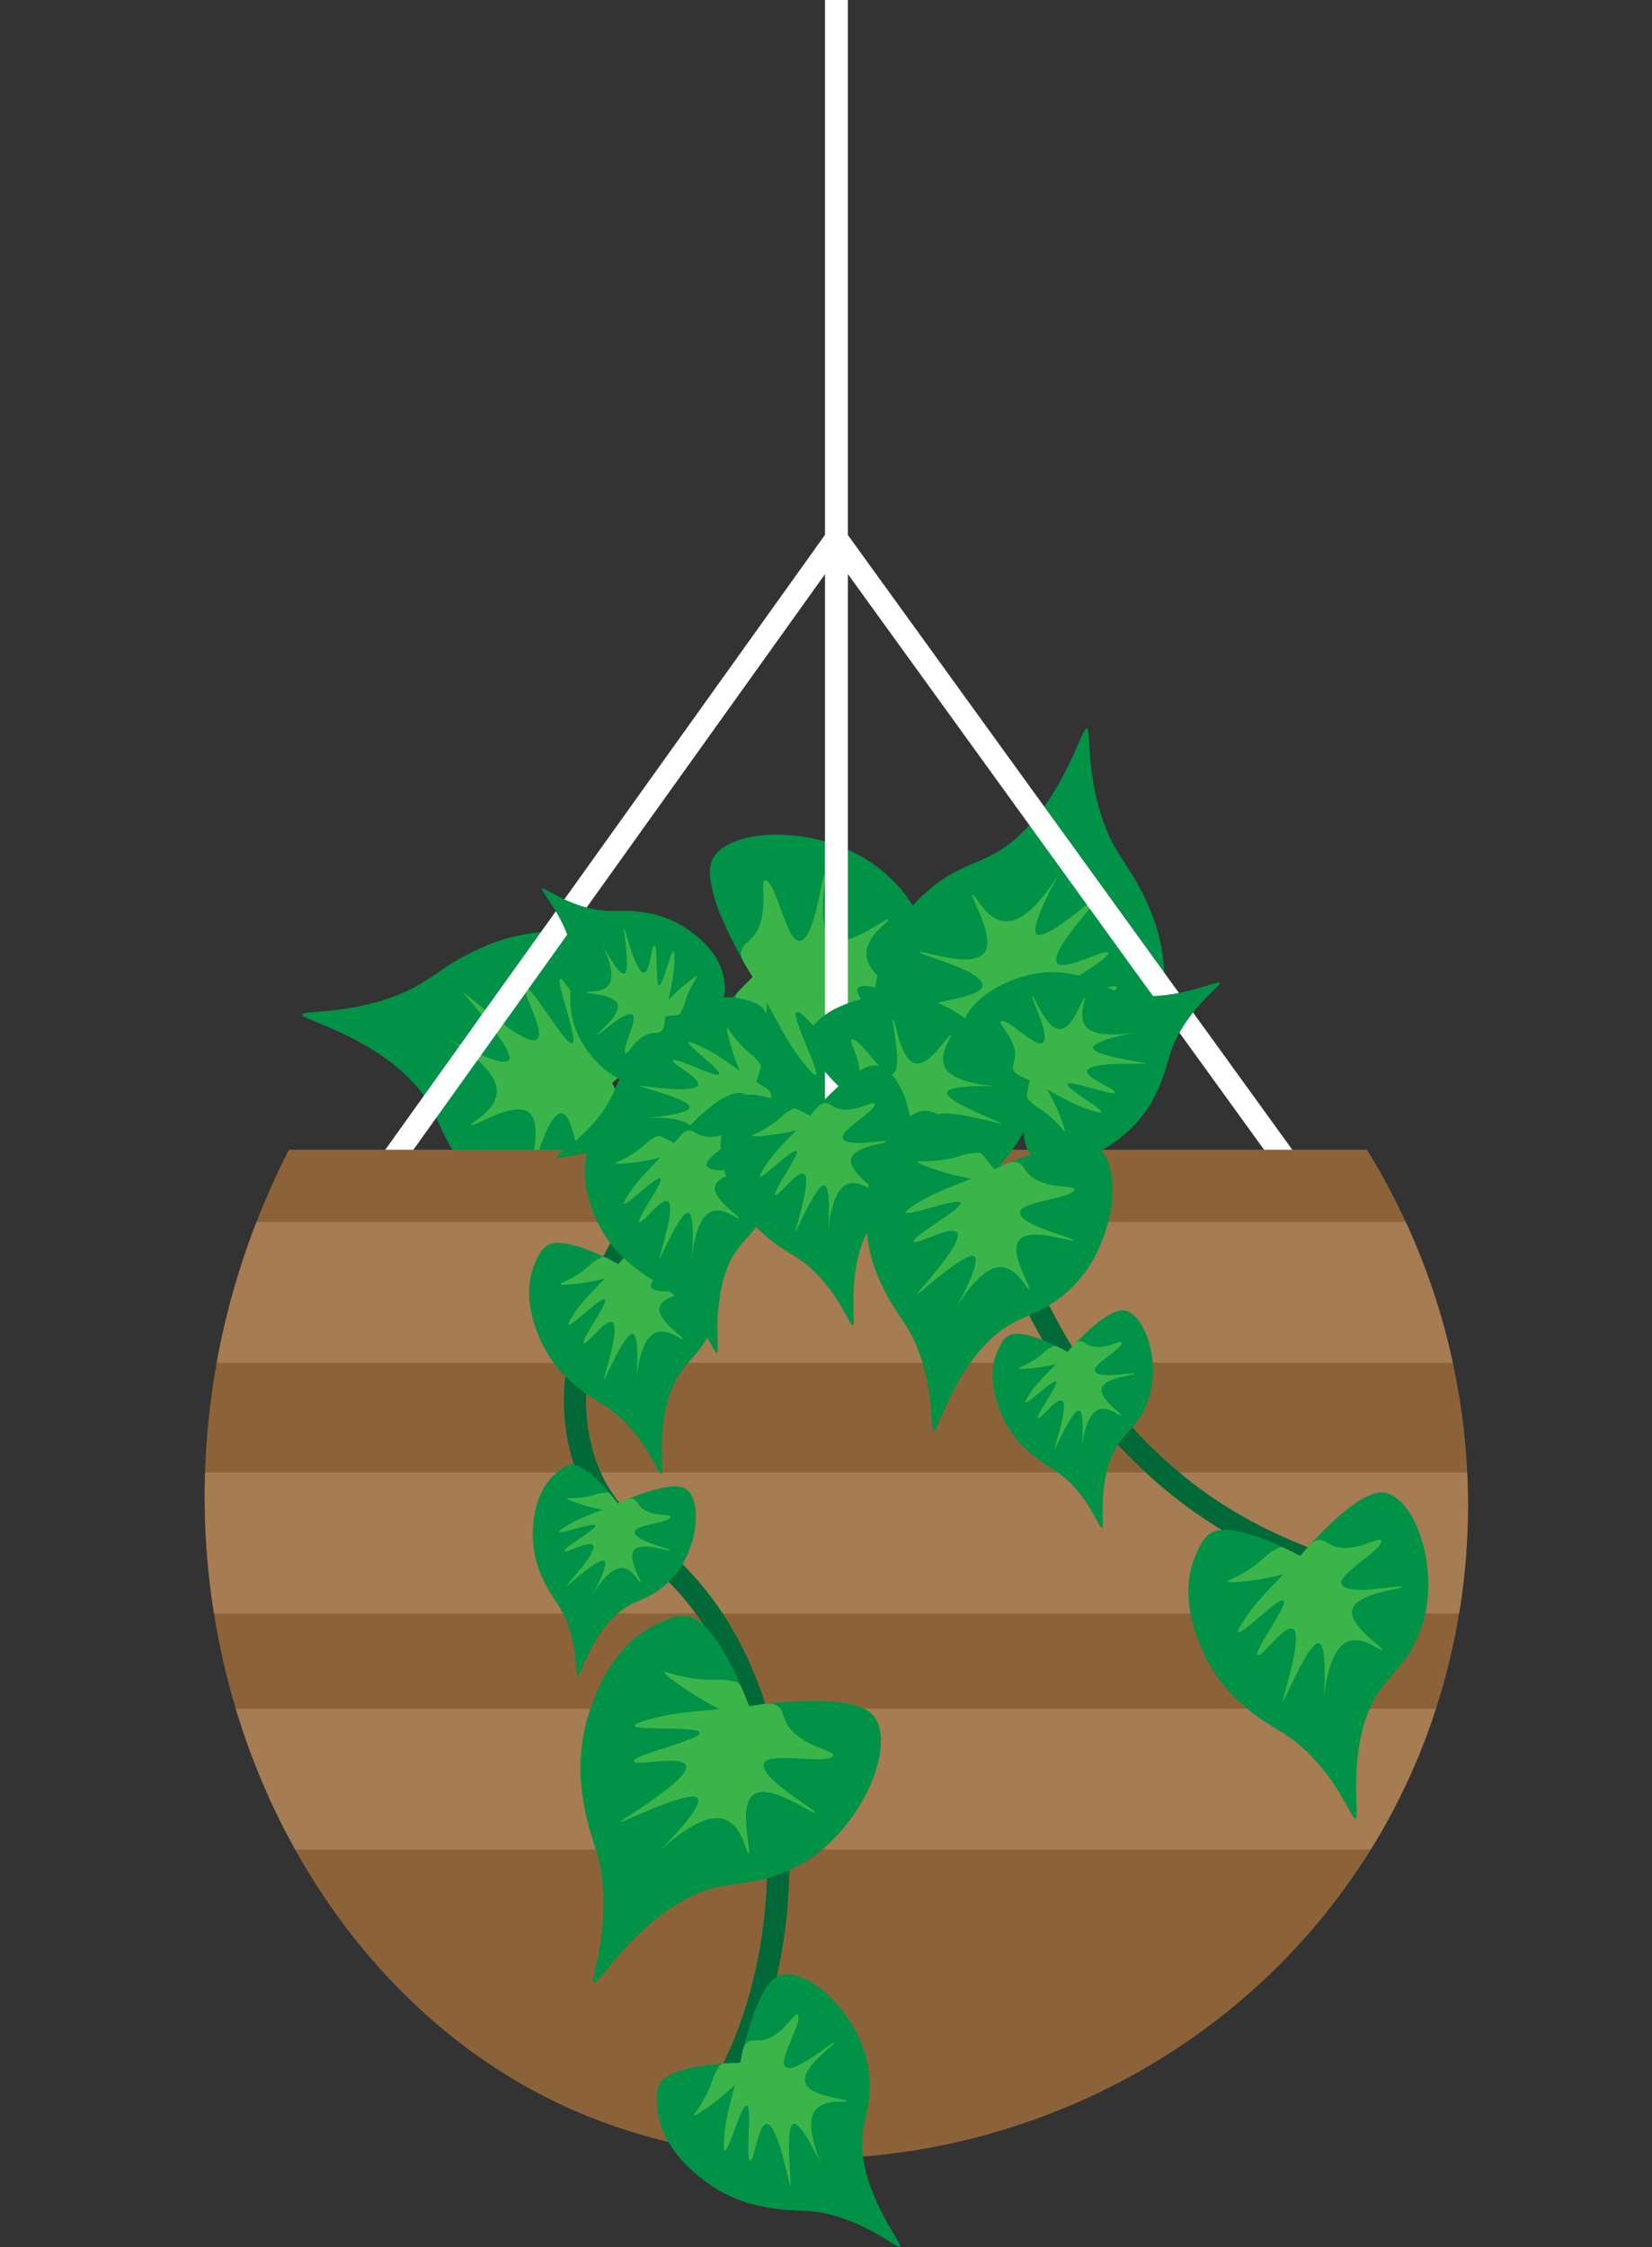 <?xml version="1.0" encoding="UTF-8"?>
<svg id="Layer_2" data-name="Layer 2" xmlns="http://www.w3.org/2000/svg" xmlns:xlink="http://www.w3.org/1999/xlink" viewBox="0 0 216.72 294.65">
  <rect x="0" y="0" width="216.72" height="294.65" fill="#333333" stroke="none"/>
  <defs>
    <style>
      .cls-1 {
        stroke: #fff;
        stroke-width: 3px;
      }

      .cls-1, .cls-2, .cls-3 {
        fill: none;
      }

      .cls-1, .cls-3 {
        stroke-miterlimit: 10;
      }

      .cls-4 {
        clip-path: url(#clippath);
      }

      .cls-2, .cls-5, .cls-6, .cls-7, .cls-8 {
        stroke-width: 0px;
      }

      .cls-3 {
        stroke: #006937;
        stroke-width: 2.91px;
      }

      .cls-5 {
        fill: #3bb54a;
      }

      .cls-6 {
        fill: #a67c52;
      }

      .cls-7 {
        fill: #8c6339;
      }

      .cls-8 {
        fill: #009247;
      }
    </style>
    <clipPath id="clippath">
      <path class="cls-2" d="m37.9,150.77c-25.86,50.68-3.54,108.71,38.15,126.3,33.39,14.09,76.5,2.92,99.99-28.94,20.74-28.14,22.14-66.82,3.29-97.36"/>
    </clipPath>
  </defs>
  <g id="Layer_1-2" data-name="Layer 1">
    <g>
      <g>
        <path class="cls-8" d="m98.75,128.13s-7.57-11.93-5.14-15.71c2.75-4.28,15.08-4.17,22.19,1.83,5.68,4.8,4.4,8.07,10.6,12.43,6.29,4.42,13.76,5.3,13.71,5.94-.04.56-5.3.63-11.11,3.38-5.68,2.69-5.9,5.01-12.49,8.54-.81.43-4.53,2.36-9.69,2.64-2.09.12-8.55.48-13.26-3.73-1.17-1.05-2.01-1.8-2.44-3.11-1.3-3.97,7.62-12.21,7.62-12.21Z"/>
        <path class="cls-5" d="m99.29,129.01c.54.91.99,1.86,1.5,2.79,1.95,3.61,2.99,5.65,4.91,7.95,1,1.2,1.21,1.24,1.29,1.19.63-.35-3.28-7.75-2.5-8.24.82-.51,6.1,6.95,6.81,6.49.65-.42-3.31-5.49-2.14-6.51,1.45-1.26,10.06,5.19,10.2,5.03.13-.16-7.66-6.77-6.84-8.13.78-1.29,9.03,2.2,9.03,2.2,0,0-7.58-2.95-7.88-6.44-.23-2.67,3.08-4.44,2.86-4.77-.24-.35-5.15,3.8-7.34,2.47-2.31-1.4-.6-8.29-.99-8.35-.42-.06-1.23,8.45-3.28,8.7-1.78.22-3.12-8.08-4.59-7.94-.7.06.8,4.99-1.75,7.62-.59.61-1.13.83-1.31,1.58-.26,1.1.61,1.96,2.02,4.35Z"/>
        <path class="cls-5" d="m100.63,131.35c-.07,1.44-.25,3.47-.76,5.87-.32,1.51-.62,2.89-.88,2.88-.14,0-.1-1.96-1.02-4.82-.4-1.24-1.12-2.4-1.3-3.55-.09-.56-.44-1,.18-1.69,1.15-1.29,3.13-2.7,2.29-3.58"/>
      </g>
      <g>
        <path class="cls-8" d="m80.29,141.98s6.23,12.68,3.41,16.18c-3.19,3.96-15.44,2.52-21.86-4.22-5.13-5.39-3.5-8.5-9.2-13.51-5.78-5.08-13.1-6.76-12.99-7.39.1-.55,5.34-.05,11.41-2.15,5.93-2.06,6.41-4.35,13.34-7.13.85-.34,4.76-1.85,9.92-1.58,2.09.11,8.56.45,12.78,5.14,1.05,1.17,1.8,2,2.09,3.36.86,4.09-8.9,11.31-8.9,11.31Z"/>
        <path class="cls-5" d="m79.85,141.05c-.44-.96-.79-1.96-1.18-2.94-1.55-3.8-2.36-5.94-4.02-8.44-.87-1.3-1.07-1.36-1.16-1.33-.66.28,2.42,8.06,1.59,8.46-.87.42-5.31-7.57-6.07-7.19-.7.35,2.7,5.82,1.42,6.7-1.58,1.09-9.44-6.25-9.59-6.11-.15.15,6.88,7.56,5.92,8.82-.91,1.2-8.73-3.17-8.73-3.17,0,0,7.21,3.75,7.14,7.26-.06,2.68-3.55,4.08-3.36,4.43.2.37,5.53-3.22,7.56-1.66,2.15,1.64-.3,8.31.08,8.41.41.11,2.14-8.27,4.2-8.3,1.79-.02,2.23,8.37,3.7,8.39.7.01-.25-5.04,2.56-7.39.65-.54,1.21-.7,1.47-1.42.38-1.06-.39-2.02-1.54-4.54Z"/>
        <path class="cls-5" d="m78.77,138.58c.22-1.43.63-3.43,1.39-5.75.48-1.47.92-2.81,1.19-2.77.14.02-.12,1.96.49,4.9.26,1.28.85,2.5.91,3.67.03.57.33,1.04-.37,1.66-1.29,1.15-3.4,2.34-2.67,3.31"/>
      </g>
      <g>
        <path class="cls-8" d="m132.78,135.95s-12.81,5.96-16.25,3.07c-3.89-3.28-2.19-15.49,4.68-21.77,5.49-5.02,8.57-3.32,13.7-8.91,5.2-5.67,7.04-12.96,7.66-12.83.55.11-.06,5.34,1.91,11.45,1.93,5.97,4.21,6.5,6.85,13.48.33.86,1.75,4.79,1.37,9.95-.15,2.08-.63,8.55-5.41,12.67-1.19,1.03-2.04,1.76-3.4,2.02-4.11.77-11.12-9.14-11.12-9.14Z"/>
        <path class="cls-5" d="m133.72,135.54c.97-.42,1.98-.74,2.96-1.12,3.83-1.47,5.99-2.23,8.52-3.84,1.32-.84,1.38-1.04,1.35-1.13-.26-.67-8.11,2.25-8.49,1.41-.4-.88,7.68-5.15,7.32-5.91-.34-.7-5.88,2.58-6.73,1.28-1.06-1.6,6.45-9.31,6.31-9.46-.14-.15-7.7,6.72-8.94,5.74-1.18-.94,3.35-8.67,3.35-8.67,0,0-3.91,7.13-7.41,6.98-2.68-.12-4-3.63-4.36-3.45-.38.19,3.1,5.59,1.5,7.6-1.69,2.11-8.3-.47-8.41-.1-.12.41,8.22,2.31,8.21,4.37-.01,1.79-8.41,2.05-8.47,3.53-.03.7,5.05-.14,7.33,2.72.53.66.68,1.23,1.39,1.5,1.06.4,2.03-.35,4.57-1.44Z"/>
        <path class="cls-5" d="m136.21,134.51c1.42.25,3.41.7,5.72,1.51,1.46.51,2.79.98,2.74,1.25-.03.14-1.96-.16-4.91.39-1.28.24-2.52.8-3.69.83-.57.02-1.05.3-1.65-.4-1.13-1.31-2.27-3.45-3.25-2.74"/>
      </g>
      <polygon class="cls-1" points="50.24 153.77 109.72 70.63 169.85 153.77 50.24 153.77"/>
      <line class="cls-1" x1="109.73" y1="153.74" x2="109.73"/>
      <g>
        <path class="cls-7" d="m37.9,150.77c-25.86,50.68-3.54,108.71,38.15,126.3,33.39,14.09,76.5,2.92,99.99-28.94,20.74-28.14,22.14-66.82,3.29-97.36"/>
        <g class="cls-4">
          <rect class="cls-6" x="1.9" y="224.06" width="213.99" height="18.47"/>
          <rect class="cls-6" x="2.73" y="193.1" width="213.99" height="18.47"/>
          <rect class="cls-6" y="160.24" width="213.99" height="18.47"/>
        </g>
      </g>
      <path class="cls-3" d="m98.11,141.24c-13.4,14.52-26.68,33.56-21.55,50.01,3.28,10.52,11.33,11.12,18.3,23.18,10.47,18.13,9.7,46.94-2.96,63.82"/>
      <g>
        <path class="cls-8" d="m97.13,270.51s1.97-10.67,5.31-11.53c3.78-.98,10.66,5.52,11.53,12.61.7,5.67-1.74,6.84-.52,12.53,1.24,5.77,4.98,10.17,4.62,10.5-.31.29-3.31-2.41-8.02-3.9-4.6-1.45-5.94-.26-11.48-1.71-.68-.18-3.78-1.04-6.83-3.57-1.24-1.02-5.07-4.2-5.52-9.02-.11-1.2-.19-2.06.25-3.02,1.34-2.91,10.66-2.9,10.66-2.9Z"/>
        <path class="cls-5" d="m96.97,271.28c-.17.79-.41,1.57-.62,2.35-.79,3.05-1.27,4.74-1.39,7.04-.06,1.2.04,1.33.11,1.35.53.13,2.2-6.08,2.89-5.94.73.14-.19,7.1.45,7.21.59.1,1-4.82,2.19-4.78,1.47.05,2.95,8.18,3.11,8.15.16-.02-.78-7.81.39-8.15,1.11-.32,3.93,5.95,3.93,5.95,0,0-2.73-5.62-1.07-7.74,1.26-1.62,4.05-.89,4.1-1.2.05-.32-4.88-.55-5.42-2.44-.57-2,3.99-4.98,3.8-5.22-.2-.26-5.1,4.12-6.39,3.19-1.11-.81,2.46-6.17,1.56-6.87-.43-.33-2.15,3.22-4.96,3.38-.65.04-1.07-.12-1.56.21-.72.48-.68,1.42-1.13,3.5Z"/>
        <path class="cls-5" d="m96.5,273.3c-.79.78-1.96,1.82-3.49,2.91-.97.68-1.86,1.31-2,1.16-.07-.08.97-1.15,1.94-3.25.42-.91.62-1.93,1.12-2.68.24-.36.28-.79.99-.86,1.32-.12,3.17.12,3.16-.82"/>
      </g>
      <g>
        <path class="cls-8" d="m98.27,223.73s13.95-2.28,16.47,1.44c2.86,4.21-2.08,15.5-10.4,19.69-6.65,3.34-9.15.88-15.6,4.87-6.54,4.05-10.28,10.57-10.84,10.28-.5-.26,1.51-5.12,1.26-11.54-.24-6.27-2.3-7.4-2.95-14.83-.08-.92-.39-5.09,1.37-9.95.71-1.96,2.92-8.06,8.63-10.74,1.43-.67,2.44-1.14,3.82-1.02,4.16.37,8.24,11.8,8.24,11.8Z"/>
        <path class="cls-5" d="m97.25,223.88c-1.05.14-2.11.18-3.16.28-4.08.38-6.37.53-9.24,1.4-1.5.45-1.61.63-1.61.72.07.71,8.42.02,8.56.94.15.95-8.79,2.88-8.64,3.72.13.77,6.35-.89,6.83.59.59,1.83-8.73,7.22-8.63,7.4.1.19,9.23-4.39,10.16-3.1.88,1.22-5.57,7.44-5.57,7.44,0,0,5.69-5.81,9.02-4.72,2.54.84,2.87,4.58,3.27,4.5.42-.08-1.47-6.22.61-7.72,2.2-1.58,7.86,2.7,8.07,2.37.23-.36-7.29-4.45-6.72-6.43.5-1.72,8.65.3,9.11-1.1.22-.67-4.9-1.23-6.32-4.6-.33-.78-.32-1.37-.94-1.82-.91-.67-2.05-.21-4.79.15Z"/>
        <path class="cls-5" d="m94.58,224.2c-1.3-.63-3.1-1.6-5.1-3-1.27-.89-2.42-1.7-2.3-1.94.06-.12,1.84.68,4.83.96,1.3.12,2.64-.09,3.77.19.55.14,1.09,0,1.48.83.73,1.57,1.25,3.94,2.39,3.51"/>
      </g>
      <g>
        <path class="cls-8" d="m81.04,197.15s7.13-3.4,9.07-1.8c2.19,1.81,1.31,8.65-2.51,12.2-3.05,2.83-4.78,1.9-7.61,5.05-2.88,3.2-3.87,7.28-4.22,7.21-.31-.06,0-2.99-1.13-6.39-1.11-3.33-2.39-3.61-3.9-7.51-.19-.48-1-2.67-.82-5.56.08-1.17.31-4.78,2.96-7.11.66-.58,1.13-1,1.89-1.15,2.29-.45,6.27,5.05,6.27,5.05Z"/>
        <path class="cls-5" d="m80.52,197.39c-.54.24-1.1.43-1.65.64-2.13.84-3.34,1.28-4.75,2.19-.73.48-.77.59-.75.64.15.37,4.52-1.3,4.74-.83.23.49-4.27,2.92-4.06,3.35.19.39,3.27-1.47,3.76-.75.6.89-3.56,5.24-3.48,5.32.08.09,4.27-3.8,4.97-3.25.66.52-1.83,4.86-1.83,4.86,0,0,2.15-4.01,4.11-3.94,1.5.05,2.26,2.01,2.46,1.91.21-.11-1.76-3.11-.88-4.24.93-1.19,4.64.22,4.7.01.06-.23-4.61-1.25-4.61-2.4,0-1,4.69-1.19,4.72-2.02.01-.39-2.82.11-4.11-1.48-.3-.37-.39-.68-.79-.83-.59-.22-1.13.21-2.55.83Z"/>
        <path class="cls-5" d="m79.13,197.98c-.8-.14-1.91-.37-3.21-.82-.82-.28-1.56-.54-1.54-.68.01-.08,1.1.08,2.74-.24.72-.14,1.41-.46,2.06-.49.32-.01.58-.18.93.22.64.73,1.29,1.92,1.83,1.51"/>
      </g>
      <g>
        <path class="cls-8" d="m81.11,165.77s6.1-7.32,9.03-6.54c3.31.88,5.78,8.82,3.39,14.62-1.91,4.64-4.28,4.49-5.8,9.37-1.54,4.95-.57,9.92-.99,10.03-.37.09-1.49-3.27-4.46-6.44-2.89-3.09-4.43-2.76-8.05-6.26-.45-.43-2.44-2.42-3.69-5.68-.5-1.32-2.07-5.39-.34-9.28.43-.97.74-1.66,1.49-2.21,2.28-1.65,9.41,2.38,9.41,2.38Z"/>
        <path class="cls-5" d="m80.66,166.29c-.47.53-.99,1.02-1.49,1.54-1.92,1.99-3.01,3.08-4.1,4.79-.56.89-.54,1.03-.5,1.08.35.33,4.3-3.7,4.78-3.3.5.42-3.21,5.35-2.76,5.71.41.33,2.85-3.26,3.74-2.71,1.11.67-1.26,7.53-1.13,7.58.13.05,2.77-6.31,3.81-6.07.99.23.45,6.25.45,6.25,0,0,.33-5.47,2.51-6.39,1.67-.7,3.48,1.07,3.65.85.18-.23-3.5-2.52-3.1-4.2.42-1.77,5.2-2.09,5.16-2.35-.05-.29-5.68.95-6.26-.31-.51-1.1,4.54-3.67,4.16-4.58-.18-.44-3.04,1.54-5.25.45-.51-.25-.77-.55-1.28-.51-.76.06-1.14.8-2.38,2.19Z"/>
        <path class="cls-5" d="m79.43,167.63c-.94.25-2.28.55-3.93.72-1.04.1-1.98.2-2.03.03-.02-.09,1.24-.46,2.89-1.65.71-.51,1.31-1.21,2.01-1.57.34-.17.55-.49,1.12-.23,1.06.48,2.38,1.45,2.77.74"/>
      </g>
      <path class="cls-3" d="m184.24,208.98c-7.93-3.09-18.11-5.26-28.48-13.19-11.81-9.04-22.5-23.92-28.18-48.93"/>
      <g>
        <path class="cls-8" d="m99.2,141.87s8.19,4.86,7.89,7.88c-.35,3.41-7.79,7.11-13.9,5.67-4.88-1.15-5.11-3.51-10.17-4.24-5.13-.74-9.89,1.01-10.06.61-.15-.35,3-1.99,5.65-5.42,2.59-3.35,2.02-4.82,4.9-8.94.36-.51,2-2.8,5.02-4.55,1.22-.71,5-2.9,9.11-1.81,1.03.27,1.76.47,2.42,1.13,1.99,1.99-.86,9.67-.86,9.67Z"/>
        <path class="cls-5" d="m98.61,141.5c-.6-.38-1.17-.82-1.75-1.22-2.27-1.58-3.52-2.48-5.38-3.28-.97-.42-1.11-.37-1.14-.32-.27.4,4.34,3.66,4.02,4.19-.34.56-5.79-2.32-6.07-1.82-.26.46,3.67,2.29,3.27,3.26-.49,1.2-7.64-.05-7.67.09-.03.14,6.67,1.73,6.59,2.8-.07,1.01-6.1,1.43-6.1,1.43,0,0,5.46-.54,6.7,1.47.95,1.53-.5,3.61-.26,3.74.25.14,1.93-3.85,3.66-3.73,1.82.13,2.89,4.8,3.14,4.72.27-.09-1.84-5.46-.69-6.23,1-.67,4.34,3.9,5.18,3.37.4-.25-2-2.75-1.28-5.12.17-.55.43-.85.3-1.35-.18-.74-.97-.99-2.54-2Z"/>
        <path class="cls-5" d="m97.09,140.51c-.4-.89-.91-2.17-1.33-3.76-.27-1.01-.51-1.93-.35-2,.09-.04.66,1.15,2.08,2.59.62.62,1.4,1.1,1.87,1.73.23.31.57.47.41,1.07-.3,1.13-1.06,2.58-.29,2.85"/>
      </g>
      <g>
        <path class="cls-8" d="m113.92,145.85s-8.62-6.59-7.87-9.96c.85-3.81,9.76-7,16.47-4.56,5.37,1.95,5.31,4.65,10.93,6.15,5.71,1.52,11.32.18,11.45.65.12.41-3.65,1.86-7.11,5.38-3.38,3.44-2.92,5.18-6.73,9.46-.47.53-2.64,2.9-6.28,4.47-1.47.64-6.04,2.61-10.54.83-1.12-.44-1.92-.76-2.58-1.59-1.99-2.52,2.26-10.82,2.26-10.82Z"/>
        <path class="cls-5" d="m114.54,146.34c.63.51,1.21,1.08,1.82,1.62,2.36,2.08,3.65,3.28,5.65,4.43,1.04.6,1.2.57,1.25.52.36-.42-4.42-4.72-3.98-5.27.46-.58,6.24,3.39,6.63,2.87.36-.48-3.84-3.08-3.27-4.12.71-1.29,8.63,1.07,8.68.92.05-.15-7.31-2.84-7.08-4.04.22-1.13,7.09-.81,7.09-.81,0,0-6.24-.12-7.39-2.55-.87-1.86,1.05-4.01.79-4.19-.27-.19-2.7,4.1-4.63,3.73-2.04-.39-2.63-5.81-2.93-5.75-.32.07,1.36,6.42-.05,7.14-1.22.63-4.39-4.99-5.41-4.51-.49.23,1.89,3.38.76,5.95-.26.59-.59.9-.52,1.48.11.86.96,1.25,2.61,2.6Z"/>
        <path class="cls-5" d="m116.12,147.67c.33,1.06.74,2.57,1.01,4.43.17,1.18.32,2.25.13,2.31-.1.03-.59-1.39-2.01-3.2-.62-.79-1.44-1.43-1.88-2.21-.21-.38-.58-.61-.32-1.27.49-1.23,1.54-2.77.7-3.19"/>
      </g>
      <g>
        <path class="cls-8" d="m87.3,133.24s-1.01,7.84-3.41,8.6c-2.71.86-7.98-3.59-8.89-8.72-.73-4.1.99-5.04-.12-9.14-1.13-4.15-4.02-7.2-3.77-7.46.22-.23,2.5,1.63,5.99,2.52,3.4.87,4.33-.05,8.42.79.5.1,2.79.61,5.11,2.33.94.7,3.85,2.85,4.37,6.34.13.87.22,1.49-.06,2.21-.86,2.17-7.64,2.53-7.64,2.53Z"/>
        <path class="cls-5" d="m87.38,132.67c.09-.58.24-1.16.36-1.74.45-2.25.73-3.5.73-5.18,0-.87-.08-.97-.13-.98-.39-.07-1.36,4.51-1.87,4.44-.53-.07-.14-5.17-.61-5.23-.43-.05-.54,3.55-1.41,3.56-1.07.02-2.47-5.83-2.59-5.81-.12.02.88,5.65.04,5.94-.79.28-3.1-4.17-3.1-4.17,0,0,2.2,3.98,1.09,5.59-.85,1.23-2.91.81-2.93,1.03-.02.24,3.57.21,4.04,1.56.5,1.43-2.7,3.78-2.56,3.95.16.18,3.55-3.2,4.52-2.57.84.54-1.55,4.59-.87,5.06.32.22,1.44-2.43,3.48-2.65.47-.05.78.05,1.12-.21.5-.38.44-1.06.69-2.59Z"/>
        <path class="cls-5" d="m87.64,131.19c.55-.6,1.35-1.4,2.43-2.25.68-.54,1.3-1.02,1.41-.92.06.05-.66.88-1.29,2.44-.27.68-.38,1.43-.71,1.99-.16.27-.17.59-.68.66-.96.14-2.31.04-2.27.72"/>
      </g>
      <g>
        <path class="cls-8" d="m88.4,149.9s6.1-7.32,9.03-6.54c3.31.88,5.78,8.82,3.39,14.62-1.91,4.64-4.28,4.49-5.8,9.37-1.54,4.95-.57,9.92-.99,10.03-.37.09-1.49-3.27-4.46-6.44-2.89-3.09-4.43-2.76-8.05-6.26-.45-.43-2.44-2.42-3.69-5.68-.5-1.32-2.07-5.39-.34-9.28.43-.97.74-1.66,1.49-2.21,2.28-1.65,9.41,2.38,9.41,2.38Z"/>
        <path class="cls-5" d="m87.95,150.42c-.47.53-.99,1.02-1.49,1.54-1.92,1.99-3.01,3.08-4.1,4.79-.56.89-.54,1.03-.5,1.08.35.33,4.3-3.7,4.78-3.3.5.42-3.21,5.35-2.76,5.71.41.33,2.85-3.26,3.74-2.71,1.11.67-1.26,7.53-1.13,7.58.13.05,2.77-6.31,3.81-6.07.99.23.45,6.25.45,6.25,0,0,.33-5.47,2.51-6.39,1.67-.7,3.48,1.07,3.65.85.18-.23-3.5-2.52-3.1-4.2.42-1.77,5.2-2.09,5.16-2.35-.05-.29-5.68.95-6.26-.31-.51-1.1,4.54-3.67,4.16-4.58-.18-.44-3.04,1.54-5.25.45-.51-.25-.77-.55-1.28-.51-.76.06-1.14.8-2.38,2.19Z"/>
        <path class="cls-5" d="m86.72,151.76c-.94.25-2.28.55-3.93.72-1.04.1-1.98.2-2.03.03-.02-.09,1.24-.46,2.89-1.65.71-.51,1.31-1.21,2.01-1.57.34-.17.55-.49,1.12-.23,1.06.48,2.38,1.45,2.77.74"/>
      </g>
      <g>
        <path class="cls-8" d="m106.25,146.31s6.1-7.32,9.03-6.54c3.31.88,5.78,8.82,3.39,14.62-1.91,4.64-4.28,4.49-5.8,9.37-1.54,4.95-.57,9.92-.99,10.03-.37.09-1.49-3.27-4.46-6.44-2.89-3.09-4.43-2.76-8.05-6.26-.45-.43-2.44-2.42-3.69-5.68-.5-1.32-2.07-5.39-.34-9.28.43-.97.74-1.66,1.49-2.21,2.28-1.65,9.41,2.38,9.41,2.38Z"/>
        <path class="cls-5" d="m105.8,146.83c-.47.53-.99,1.02-1.49,1.54-1.92,1.99-3.01,3.08-4.1,4.79-.56.89-.54,1.03-.5,1.08.35.33,4.3-3.7,4.78-3.3.5.42-3.21,5.35-2.76,5.71.41.33,2.85-3.26,3.74-2.71,1.11.67-1.26,7.53-1.13,7.58.13.05,2.77-6.31,3.81-6.07.99.23.45,6.25.45,6.25,0,0,.33-5.47,2.51-6.39,1.67-.7,3.48,1.07,3.65.85.18-.23-3.5-2.52-3.1-4.2.42-1.77,5.2-2.09,5.16-2.35-.05-.29-5.68.95-6.26-.31-.51-1.1,4.54-3.67,4.16-4.58-.18-.44-3.04,1.54-5.25.45-.51-.25-.77-.55-1.28-.51-.76.06-1.14.8-2.38,2.19Z"/>
        <path class="cls-5" d="m104.57,148.17c-.94.25-2.28.55-3.93.72-1.04.1-1.98.2-2.03.03-.02-.09,1.24-.46,2.89-1.65.71-.51,1.31-1.21,2.01-1.57.34-.17.55-.49,1.12-.23,1.06.48,2.38,1.45,2.77.74"/>
      </g>
      <g>
        <path class="cls-8" d="m135.08,141.69s-8.69-3.91-8.72-6.94c-.04-3.43,6.94-7.94,13.17-7.2,4.98.59,5.47,2.92,10.58,3.07,5.18.15,9.71-2.12,9.92-1.74.18.33-2.75,2.32-5,6.02-2.2,3.62-1.46,5.01-3.86,9.44-.3.55-1.68,3.01-4.47,5.08-1.13.84-4.64,3.44-8.85,2.82-1.05-.16-1.8-.27-2.53-.85-2.2-1.76-.24-9.7-.24-9.7Z"/>
        <path class="cls-5" d="m135.71,141.98c.64.31,1.25.68,1.88,1.02,2.44,1.31,3.78,2.07,5.72,2.66,1.01.3,1.14.25,1.17.19.22-.43-4.72-3.15-4.46-3.71.27-.59,6.01,1.65,6.24,1.13.21-.48-3.9-1.86-3.62-2.87.35-1.25,7.59-.81,7.61-.95.02-.14-6.82-.97-6.87-2.04-.04-1.01,5.9-2.11,5.9-2.11,0,0-5.36,1.15-6.83-.71-1.12-1.42.09-3.64-.16-3.75-.27-.11-1.49,4.05-3.22,4.11-1.82.07-3.42-4.45-3.65-4.34-.26.12,2.44,5.22,1.38,6.12-.92.78-4.75-3.39-5.53-2.77-.37.29,2.3,2.51,1.84,4.94-.11.56-.33.89-.15,1.37.26.71,1.07.88,2.75,1.7Z"/>
        <path class="cls-5" d="m137.33,142.81c.5.84,1.15,2.05,1.75,3.59.38.97.73,1.86.57,1.95-.08.05-.78-1.07-2.36-2.34-.69-.55-1.52-.93-2.05-1.51-.26-.28-.62-.4-.52-1.02.17-1.15.76-2.68-.04-2.87"/>
      </g>
      <g>
        <path class="cls-8" d="m130.44,153.34s10.79-5.16,13.72-2.74c3.32,2.74,1.99,13.09-3.77,18.46-4.61,4.29-7.23,2.88-11.51,7.66-4.35,4.84-5.84,11.02-6.37,10.92-.46-.09,0-4.52-1.72-9.67-1.69-5.04-3.62-5.46-5.92-11.35-.28-.73-1.52-4.04-1.25-8.41.11-1.76.46-7.24,4.47-10.77,1-.88,1.71-1.51,2.86-1.74,3.47-.69,9.49,7.63,9.49,7.63Z"/>
        <path class="cls-5" d="m129.65,153.7c-.82.36-1.67.65-2.5.98-3.23,1.27-5.05,1.94-7.18,3.33-1.11.72-1.16.9-1.13.97.23.56,6.84-1.98,7.18-1.27.35.74-6.45,4.43-6.14,5.07.29.59,4.95-2.23,5.69-1.14.91,1.35-5.38,7.93-5.25,8.06.12.13,6.46-5.76,7.52-4.93,1.01.78-2.76,7.36-2.76,7.36,0,0,3.24-6.07,6.21-5.97,2.26.07,3.42,3.04,3.72,2.88.32-.17-2.67-4.71-1.34-6.41,1.41-1.8,7.03.33,7.12,0,.1-.35-6.98-1.88-6.98-3.63,0-1.52,7.1-1.81,7.14-3.06.02-.59-4.27.17-6.23-2.24-.45-.56-.59-1.03-1.19-1.26-.9-.33-1.71.31-3.86,1.26Z"/>
        <path class="cls-5" d="m127.55,154.59c-1.21-.2-2.89-.56-4.86-1.23-1.24-.42-2.37-.81-2.33-1.03.02-.12,1.66.12,4.15-.37,1.08-.21,2.13-.7,3.11-.74.48-.02.88-.27,1.4.32.96,1.1,1.95,2.9,2.78,2.29"/>
      </g>
      <g>
        <path class="cls-8" d="m140.06,177.29s5.17-6.09,7.62-5.41c2.77.77,4.78,7.44,2.73,12.29-1.64,3.87-3.62,3.73-4.94,7.81-1.33,4.14-.56,8.32-.91,8.4-.31.07-1.23-2.76-3.69-5.43-2.4-2.61-3.7-2.35-6.7-5.31-.37-.37-2.03-2.05-3.05-4.79-.41-1.11-1.69-4.54-.21-7.79.37-.81.63-1.39,1.27-1.84,1.93-1.37,7.87,2.07,7.87,2.07Z"/>
        <path class="cls-5" d="m139.67,177.73c-.4.44-.84.85-1.26,1.28-1.62,1.66-2.55,2.56-3.47,3.99-.48.74-.46.86-.43.9.29.28,3.64-3.07,4.03-2.73.41.36-2.73,4.46-2.36,4.76.34.28,2.41-2.71,3.16-2.25.92.57-1.12,6.3-1.01,6.35.11.05,2.37-5.27,3.24-5.06.83.2.32,5.24.32,5.24,0,0,.32-4.59,2.16-5.34,1.4-.57,2.91.92,3.05.74.15-.19-2.91-2.14-2.56-3.55.37-1.48,4.38-1.72,4.34-1.93-.04-.24-4.77.75-5.25-.31-.42-.92,3.84-3.04,3.52-3.81-.15-.37-2.56,1.27-4.41.33-.43-.22-.64-.47-1.07-.44-.64.04-.96.66-2.01,1.82Z"/>
        <path class="cls-5" d="m138.63,178.85c-.79.2-1.92.45-3.3.57-.87.08-1.66.15-1.7,0-.02-.08,1.04-.38,2.43-1.36.6-.42,1.11-1.01,1.7-1.3.29-.14.47-.4.94-.18.89.41,1.98,1.24,2.32.64"/>
      </g>
      <g>
        <path class="cls-8" d="m170.57,204.04s7.6-9.23,11.28-8.27c4.17,1.08,7.32,11.03,4.36,18.33-2.36,5.84-5.34,5.66-7.21,11.8-1.9,6.22-.65,12.46-1.17,12.59-.46.11-1.9-4.1-5.64-8.05-3.66-3.86-5.59-3.43-10.15-7.8-.56-.54-3.09-3.02-4.68-7.1-.64-1.65-2.64-6.75-.49-11.65.53-1.22.92-2.09,1.86-2.78,2.85-2.09,11.83,2.92,11.83,2.92Z"/>
        <path class="cls-5" d="m170,204.71c-.59.67-1.24,1.29-1.85,1.94-2.39,2.52-3.76,3.89-5.1,6.04-.7,1.12-.68,1.3-.62,1.35.44.41,5.37-4.68,5.97-4.18.63.53-3.98,6.74-3.43,7.18.51.42,3.55-4.11,4.67-3.43,1.39.84-1.53,9.46-1.36,9.52.17.07,3.43-7.94,4.74-7.64,1.24.28.6,7.84.6,7.84,0,0,.38-6.87,3.11-8.03,2.08-.89,4.38,1.31,4.59,1.04.22-.29-4.41-3.14-3.92-5.25.52-2.23,6.51-2.67,6.46-2.99-.06-.36-7.12,1.24-7.86-.34-.64-1.37,5.67-4.63,5.18-5.78-.23-.54-3.8,1.95-6.59.6-.64-.31-.97-.69-1.61-.64-.95.08-1.42,1.01-2.97,2.77Z"/>
        <path class="cls-5" d="m168.47,206.4c-1.18.32-2.86.71-4.92.93-1.3.14-2.49.27-2.55.05-.03-.11,1.55-.59,3.61-2.09.89-.65,1.63-1.53,2.51-1.98.43-.22.69-.61,1.41-.3,1.34.59,2.99,1.81,3.48.9"/>
      </g>
    </g>
  </g>
</svg>